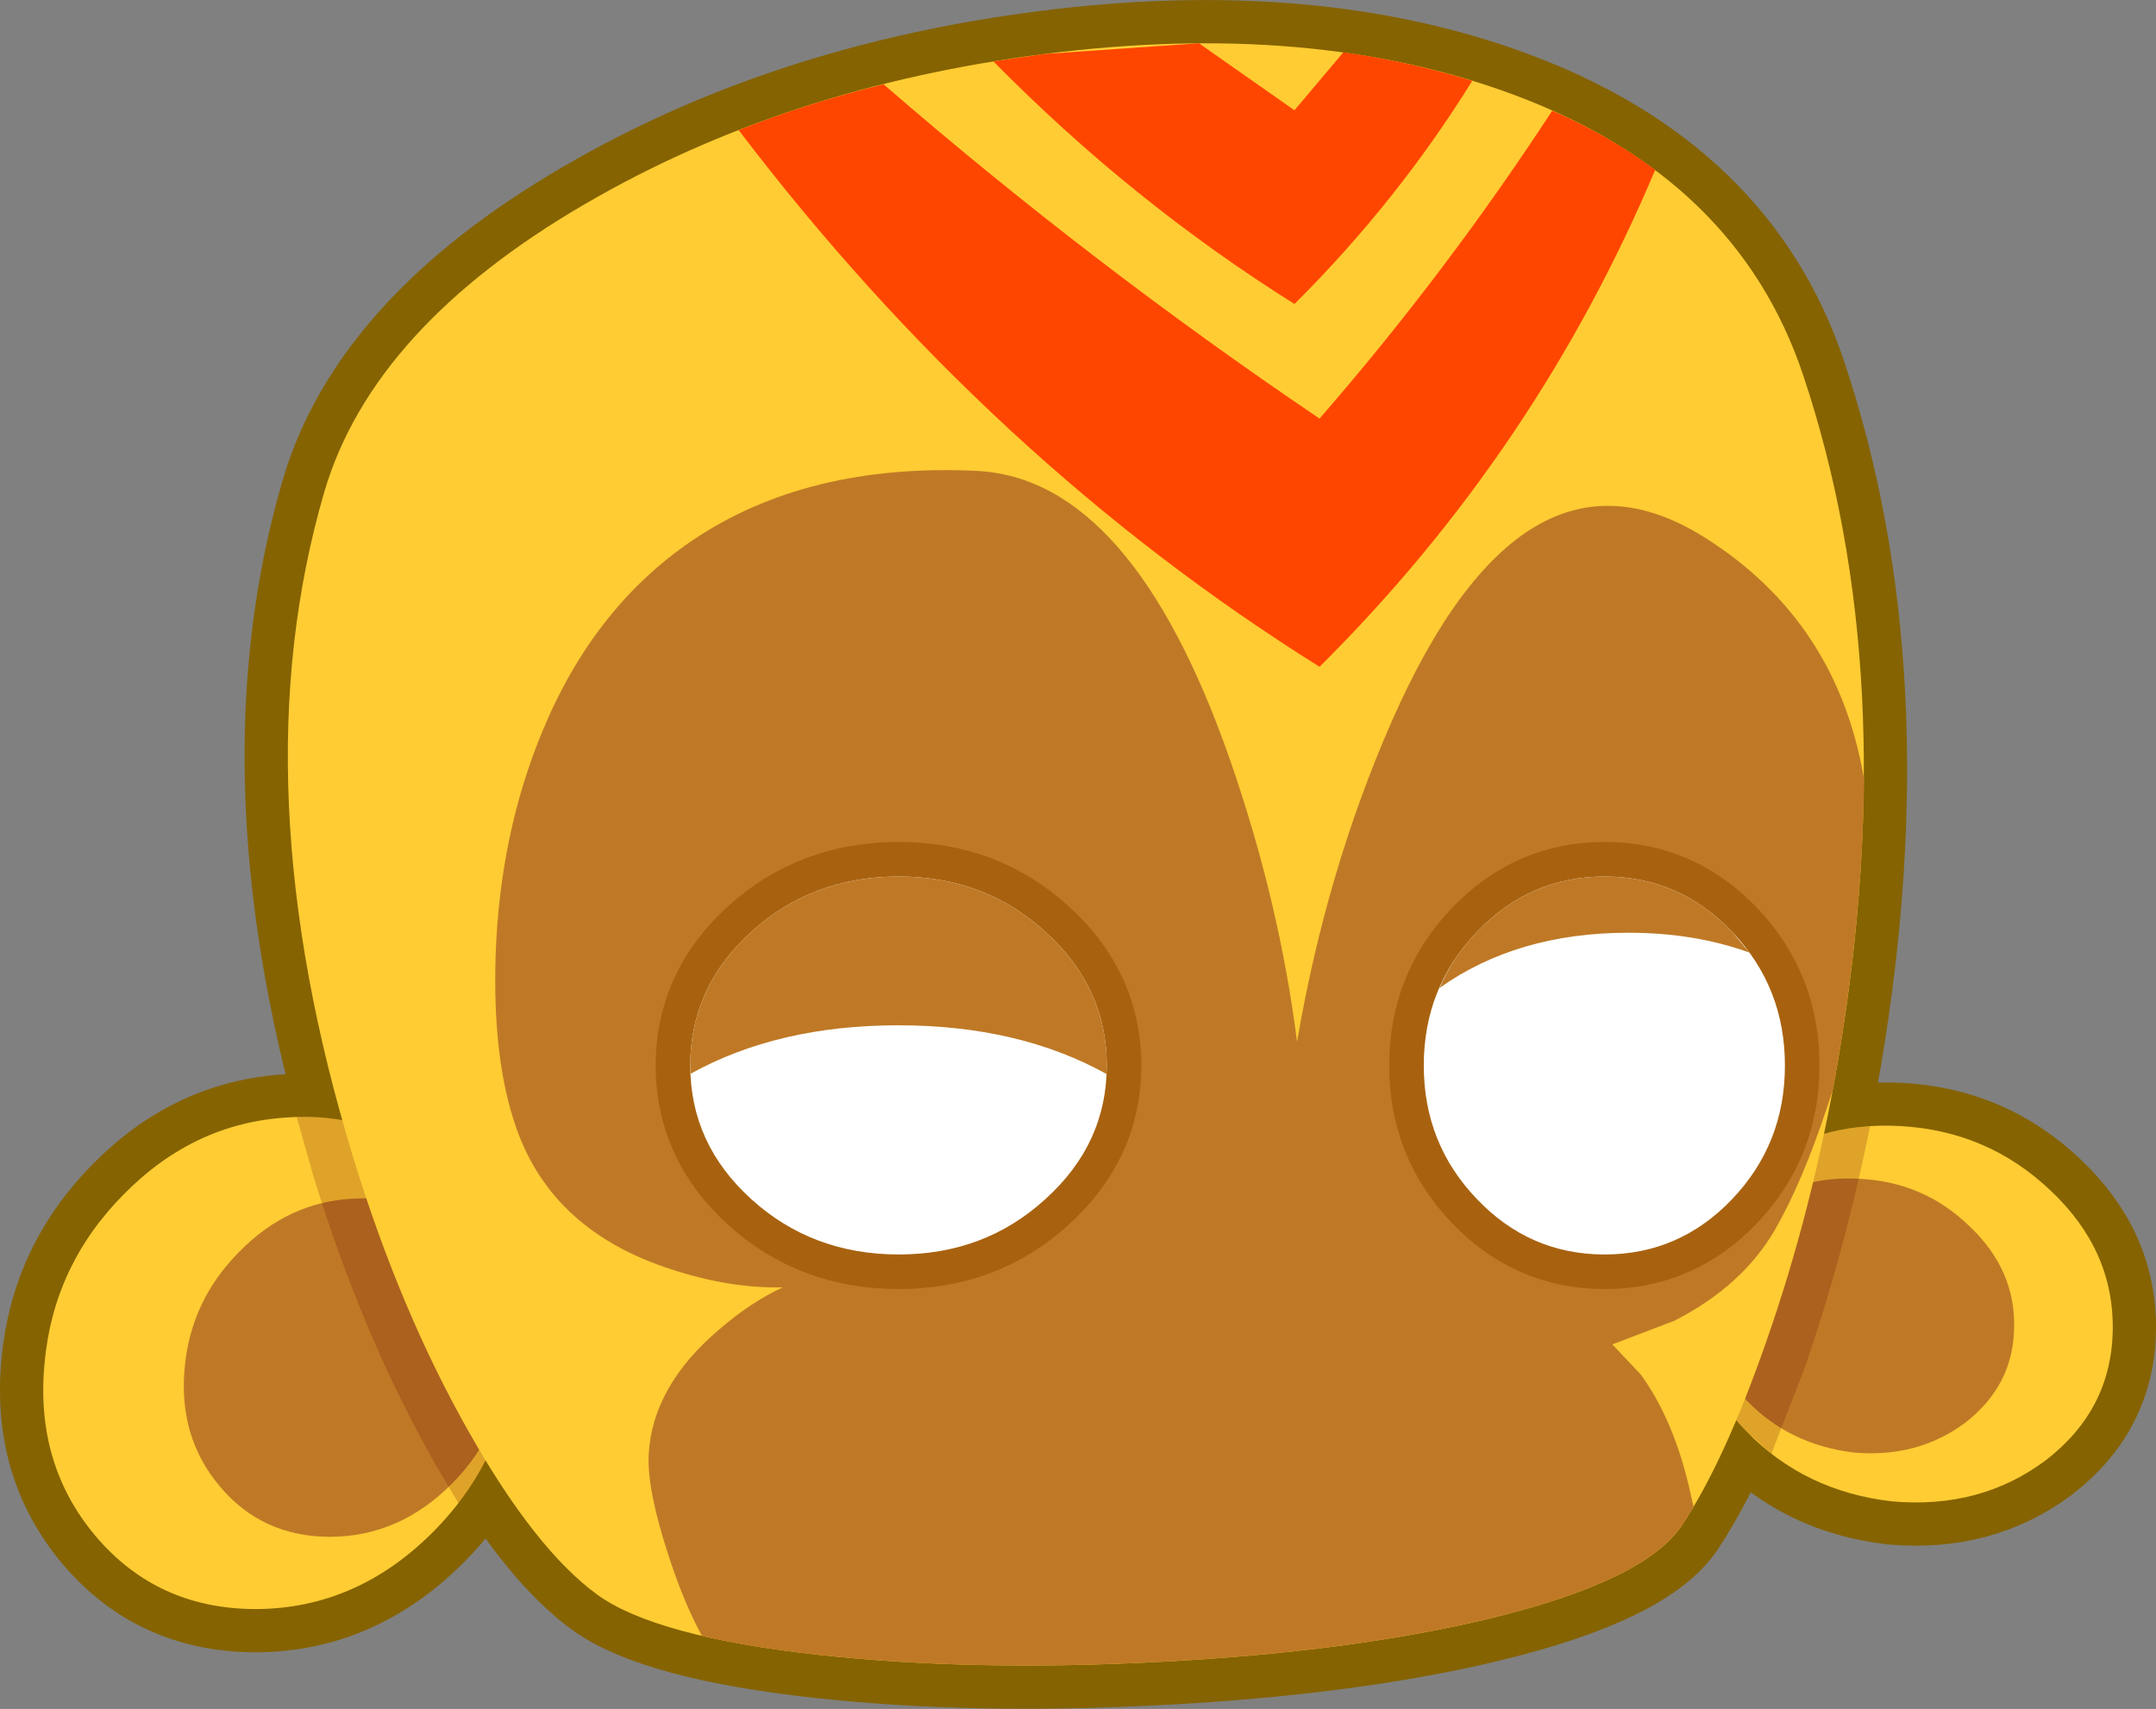 <?xml version="1.0" encoding="UTF-8" standalone="no"?>
<svg xmlns:xlink="http://www.w3.org/1999/xlink" height="197.6px" width="249.25px" xmlns="http://www.w3.org/2000/svg">
  <rect width="100%" height="100%" fill="#808080" stroke="none"/>
  <g transform="matrix(1.0, 0.0, 0.0, 1.0, 178.9, 95.45)">
    <path d="M-141.4 -38.6 Q-135.8 -57.6 -111.2 -71.9 -88.0 -85.4 -58.2 -89.2 -27.3 -93.15 -4.05 -84.55 21.9 -74.95 29.55 -52.1 41.15 -17.45 33.6 27.1 L32.0 35.65 Q36.05 34.5 40.75 34.75 50.9 35.3 58.15 42.2 65.5 49.1 65.35 58.35 65.2 67.55 57.6 73.4 50.05 79.05 39.85 78.15 29.75 77.0 23.0 70.05 L21.85 68.8 Q18.7 76.15 15.55 80.9 11.3 87.3 -6.5 91.65 -22.6 95.55 -44.75 96.7 -66.35 97.85 -84.2 95.9 -103.2 93.8 -109.9 88.9 -116.1 84.35 -122.75 73.4 -125.0 77.85 -128.8 81.65 -137.65 90.55 -149.3 90.6 -160.75 90.6 -167.9 82.1 -174.85 73.8 -173.75 62.2 -172.75 50.85 -164.55 42.6 -156.4 34.35 -145.55 33.75 L-139.3 34.1 Q-150.8 -6.55 -141.4 -38.6" fill="#ffcc33" fill-rule="evenodd" stroke="none"/>
    <path d="M-141.4 -38.6 Q-150.8 -6.55 -139.3 34.1 L-145.55 33.75 Q-156.4 34.35 -164.55 42.6 -172.75 50.85 -173.75 62.2 -174.85 73.8 -167.9 82.1 -160.75 90.6 -149.3 90.6 -137.65 90.55 -128.8 81.65 -125.0 77.85 -122.75 73.4 -116.1 84.35 -109.9 88.9 -103.2 93.8 -84.2 95.9 -66.35 97.85 -44.75 96.7 -22.6 95.55 -6.5 91.65 11.3 87.3 15.55 80.9 18.7 76.15 21.85 68.8 L23.0 70.05 Q29.75 77.0 39.85 78.15 50.05 79.05 57.6 73.4 65.2 67.55 65.35 58.35 65.5 49.1 58.15 42.2 50.9 35.3 40.75 34.75 36.05 34.5 32.0 35.65 L33.6 27.1 Q41.15 -17.45 29.55 -52.1 21.9 -74.95 -4.05 -84.55 -27.3 -93.15 -58.2 -89.2 -88.0 -85.4 -111.2 -71.9 -135.8 -57.6 -141.4 -38.6 Z" fill="none" stroke="#856301" stroke-linecap="round" stroke-linejoin="round" stroke-width="10.0"/>
    <path d="M-145.55 33.75 Q-134.55 33.05 -126.9 40.7 -119.05 48.55 -119.5 60.5 -119.95 72.7 -128.8 81.65 -137.65 90.55 -149.3 90.6 -160.75 90.6 -167.9 82.1 -174.85 73.8 -173.75 62.2 -172.75 50.85 -164.55 42.6 -156.4 34.35 -145.55 33.75" fill="#ffcc33" fill-rule="evenodd" stroke="none"/>
    <path d="M-138.15 43.15 Q-130.6 42.65 -125.3 47.95 -119.95 53.3 -120.25 61.55 -120.55 69.95 -126.65 76.1 -132.7 82.2 -140.7 82.25 -148.6 82.25 -153.5 76.4 -158.3 70.7 -157.55 62.7 -156.85 54.9 -151.2 49.25 -145.6 43.55 -138.15 43.15" fill="#bf7926" fill-rule="evenodd" stroke="none"/>
    <path d="M40.75 34.75 Q50.9 35.3 58.15 42.2 65.5 49.1 65.35 58.35 65.2 67.55 57.6 73.4 50.05 79.05 39.85 78.15 29.75 77.0 23.0 70.05 16.3 63.2 16.5 54.45 16.5 53.25 16.75 52.15 17.65 44.9 23.7 40.05 30.75 34.2 40.75 34.75" fill="#ffcc33" fill-rule="evenodd" stroke="none"/>
    <path d="M48.7 46.25 Q54.1 51.3 53.95 58.05 53.85 64.75 48.3 69.05 42.8 73.15 35.4 72.5 28.0 71.6 23.1 66.55 18.2 61.55 18.35 55.2 L18.55 53.55 Q19.2 48.2 23.6 44.65 28.75 40.45 36.05 40.85 43.45 41.2 48.7 46.25" fill="#bf7926" fill-rule="evenodd" stroke="none"/>
    <path d="M37.3 34.75 Q34.3 49.55 29.65 62.95 L25.55 73.5 25.9 72.65 23.0 70.05 Q16.3 63.2 16.5 54.45 16.5 53.25 16.75 52.15 17.65 44.9 23.7 40.05 29.5 35.25 37.3 34.75 M-142.65 40.6 L-144.6 33.7 Q-134.25 33.35 -126.9 40.7 -119.05 48.55 -119.5 60.5 -119.85 70.55 -125.9 78.35 L-128.55 73.9 Q-136.95 59.15 -142.65 40.6" fill="#620000" fill-opacity="0.2" fill-rule="evenodd" stroke="none"/>
    <path d="M29.55 -52.1 Q41.15 -17.45 33.6 27.1 30.65 44.45 25.25 59.8 20.45 73.55 15.55 80.9 11.3 87.3 -6.5 91.65 -22.6 95.55 -44.75 96.7 -66.35 97.85 -84.2 95.9 -103.2 93.8 -109.9 88.9 -117.0 83.7 -124.65 70.2 -132.6 56.2 -138.0 38.6 -151.3 -4.75 -141.4 -38.6 -135.8 -57.6 -111.2 -71.9 -88.0 -85.4 -58.2 -89.2 -27.3 -93.15 -4.05 -84.55 21.9 -74.95 29.55 -52.1" fill="#ffcc33" fill-rule="evenodd" stroke="none"/>
    <path d="M18.1 -33.35 Q33.5 -23.7 36.6 -5.35 36.45 10.15 33.6 27.1 L33.0 30.55 32.3 32.65 Q29.45 41.25 26.35 46.65 22.6 53.2 14.7 57.25 L7.5 60.0 10.8 63.5 Q14.5 68.6 16.35 76.4 L16.9 78.85 15.55 80.9 Q11.3 87.3 -6.5 91.65 -22.6 95.55 -44.75 96.7 -66.35 97.85 -84.2 95.9 -92.05 95.05 -97.75 93.7 -99.85 89.85 -101.6 84.45 -104.15 76.65 -103.9 72.65 -103.45 64.85 -95.85 58.35 -92.1 55.1 -88.4 53.4 -94.5 53.55 -101.35 51.3 -114.95 46.9 -119.15 35.15 -122.0 27.2 -121.6 14.95 -121.1 0.85 -116.15 -11.0 -110.25 -25.2 -98.95 -32.9 -85.6 -41.95 -65.95 -41.0 -48.0 -40.1 -36.65 -7.45 -31.0 8.85 -28.95 25.0 -25.55 5.15 -18.0 -12.05 -2.85 -46.45 18.1 -33.35" fill="#bf7926" fill-rule="evenodd" stroke="none"/>
    <path d="M-50.95 27.75 Q-50.95 36.8 -58.05 43.2 -65.05 49.6 -75.0 49.6 -85.0 49.6 -92.05 43.2 -99.1 36.8 -99.1 27.75 -99.1 18.7 -92.05 12.3 -85.0 5.9 -75.0 5.9 -65.05 5.9 -58.05 12.3 -50.95 18.7 -50.95 27.75" fill="#ffffff" fill-rule="evenodd" stroke="none"/>
    <path d="M-50.95 27.75 Q-50.95 36.8 -58.05 43.2 -65.05 49.6 -75.0 49.6 -85.0 49.6 -92.05 43.2 -99.1 36.8 -99.1 27.75 -99.1 18.7 -92.05 12.3 -85.0 5.9 -75.0 5.9 -65.05 5.9 -58.05 12.3 -50.95 18.7 -50.95 27.75 Z" fill="none" stroke="#a8620f" stroke-linecap="round" stroke-linejoin="round" stroke-width="8.0"/>
    <path d="M-14.3 27.75 Q-14.3 36.8 -8.15 43.2 -2.05 49.6 6.6 49.6 15.25 49.6 21.35 43.2 27.45 36.8 27.45 27.75 27.45 18.7 21.35 12.3 15.25 5.9 6.6 5.9 -2.05 5.9 -8.15 12.3 -14.3 18.7 -14.3 27.75" fill="#ffffff" fill-rule="evenodd" stroke="none"/>
    <path d="M-14.3 27.75 Q-14.3 36.8 -8.15 43.2 -2.05 49.6 6.6 49.6 15.25 49.6 21.35 43.2 27.45 36.8 27.45 27.75 27.45 18.7 21.35 12.3 15.25 5.9 6.6 5.9 -2.05 5.9 -8.15 12.3 -14.3 18.7 -14.3 27.75 Z" fill="none" stroke="#a8620f" stroke-linecap="round" stroke-linejoin="round" stroke-width="8.0"/>
    <path d="M-50.95 27.75 Q-50.95 36.8 -58.05 43.2 -65.05 49.6 -75.0 49.6 -85.0 49.6 -92.05 43.2 -99.1 36.8 -99.1 27.75 -99.1 18.7 -92.05 12.3 -85.0 5.9 -75.0 5.9 -65.05 5.9 -58.05 12.3 -50.95 18.7 -50.95 27.75" fill="#ffffff" fill-rule="evenodd" stroke="none"/>
    <path d="M21.35 12.3 Q27.45 18.7 27.45 27.75 27.45 36.8 21.35 43.2 15.25 49.6 6.6 49.6 -2.05 49.6 -8.15 43.2 -14.3 36.8 -14.3 27.75 -14.3 18.7 -8.15 12.3 -2.05 5.9 6.6 5.9 15.25 5.9 21.35 12.3" fill="#ffffff" fill-rule="evenodd" stroke="none"/>
    <path d="M0.55 -82.65 Q7.15 -79.75 12.45 -75.8 -1.25 -43.3 -26.35 -18.35 -64.45 -42.2 -93.5 -80.4 -85.5 -83.55 -76.75 -85.7 -52.75 -64.9 -26.35 -47.05 -11.7 -63.9 0.55 -82.65" fill="#ff4600" fill-rule="evenodd" stroke="none"/>
    <path d="M-50.95 28.75 Q-61.1 23.1 -75.05 23.1 -88.95 23.1 -99.05 28.7 L-99.1 27.75 Q-99.1 18.7 -92.05 12.3 -85.0 5.9 -75.0 5.9 -65.05 5.9 -58.05 12.3 -50.95 18.7 -50.95 27.75 L-50.95 28.75" fill="#bf7926" fill-rule="evenodd" stroke="none"/>
    <path d="M9.35 12.4 Q-3.5 12.4 -12.5 18.8 L-12.5 18.85 Q-11.0 15.25 -8.15 12.3 -2.05 5.9 6.6 5.9 15.25 5.9 21.35 12.3 L23.35 14.7 Q17.05 12.4 9.35 12.4" fill="#bf7926" fill-rule="evenodd" stroke="none"/>
    <path d="M-40.3 -90.45 L-29.25 -82.7 -23.6 -89.4 Q-15.85 -88.3 -8.7 -86.1 -17.35 -72.15 -29.25 -60.3 -48.05 -72.1 -64.05 -88.35 L-58.2 -89.2 -40.3 -90.45" fill="#ff4600" fill-rule="evenodd" stroke="none"/>
  </g>
</svg>
